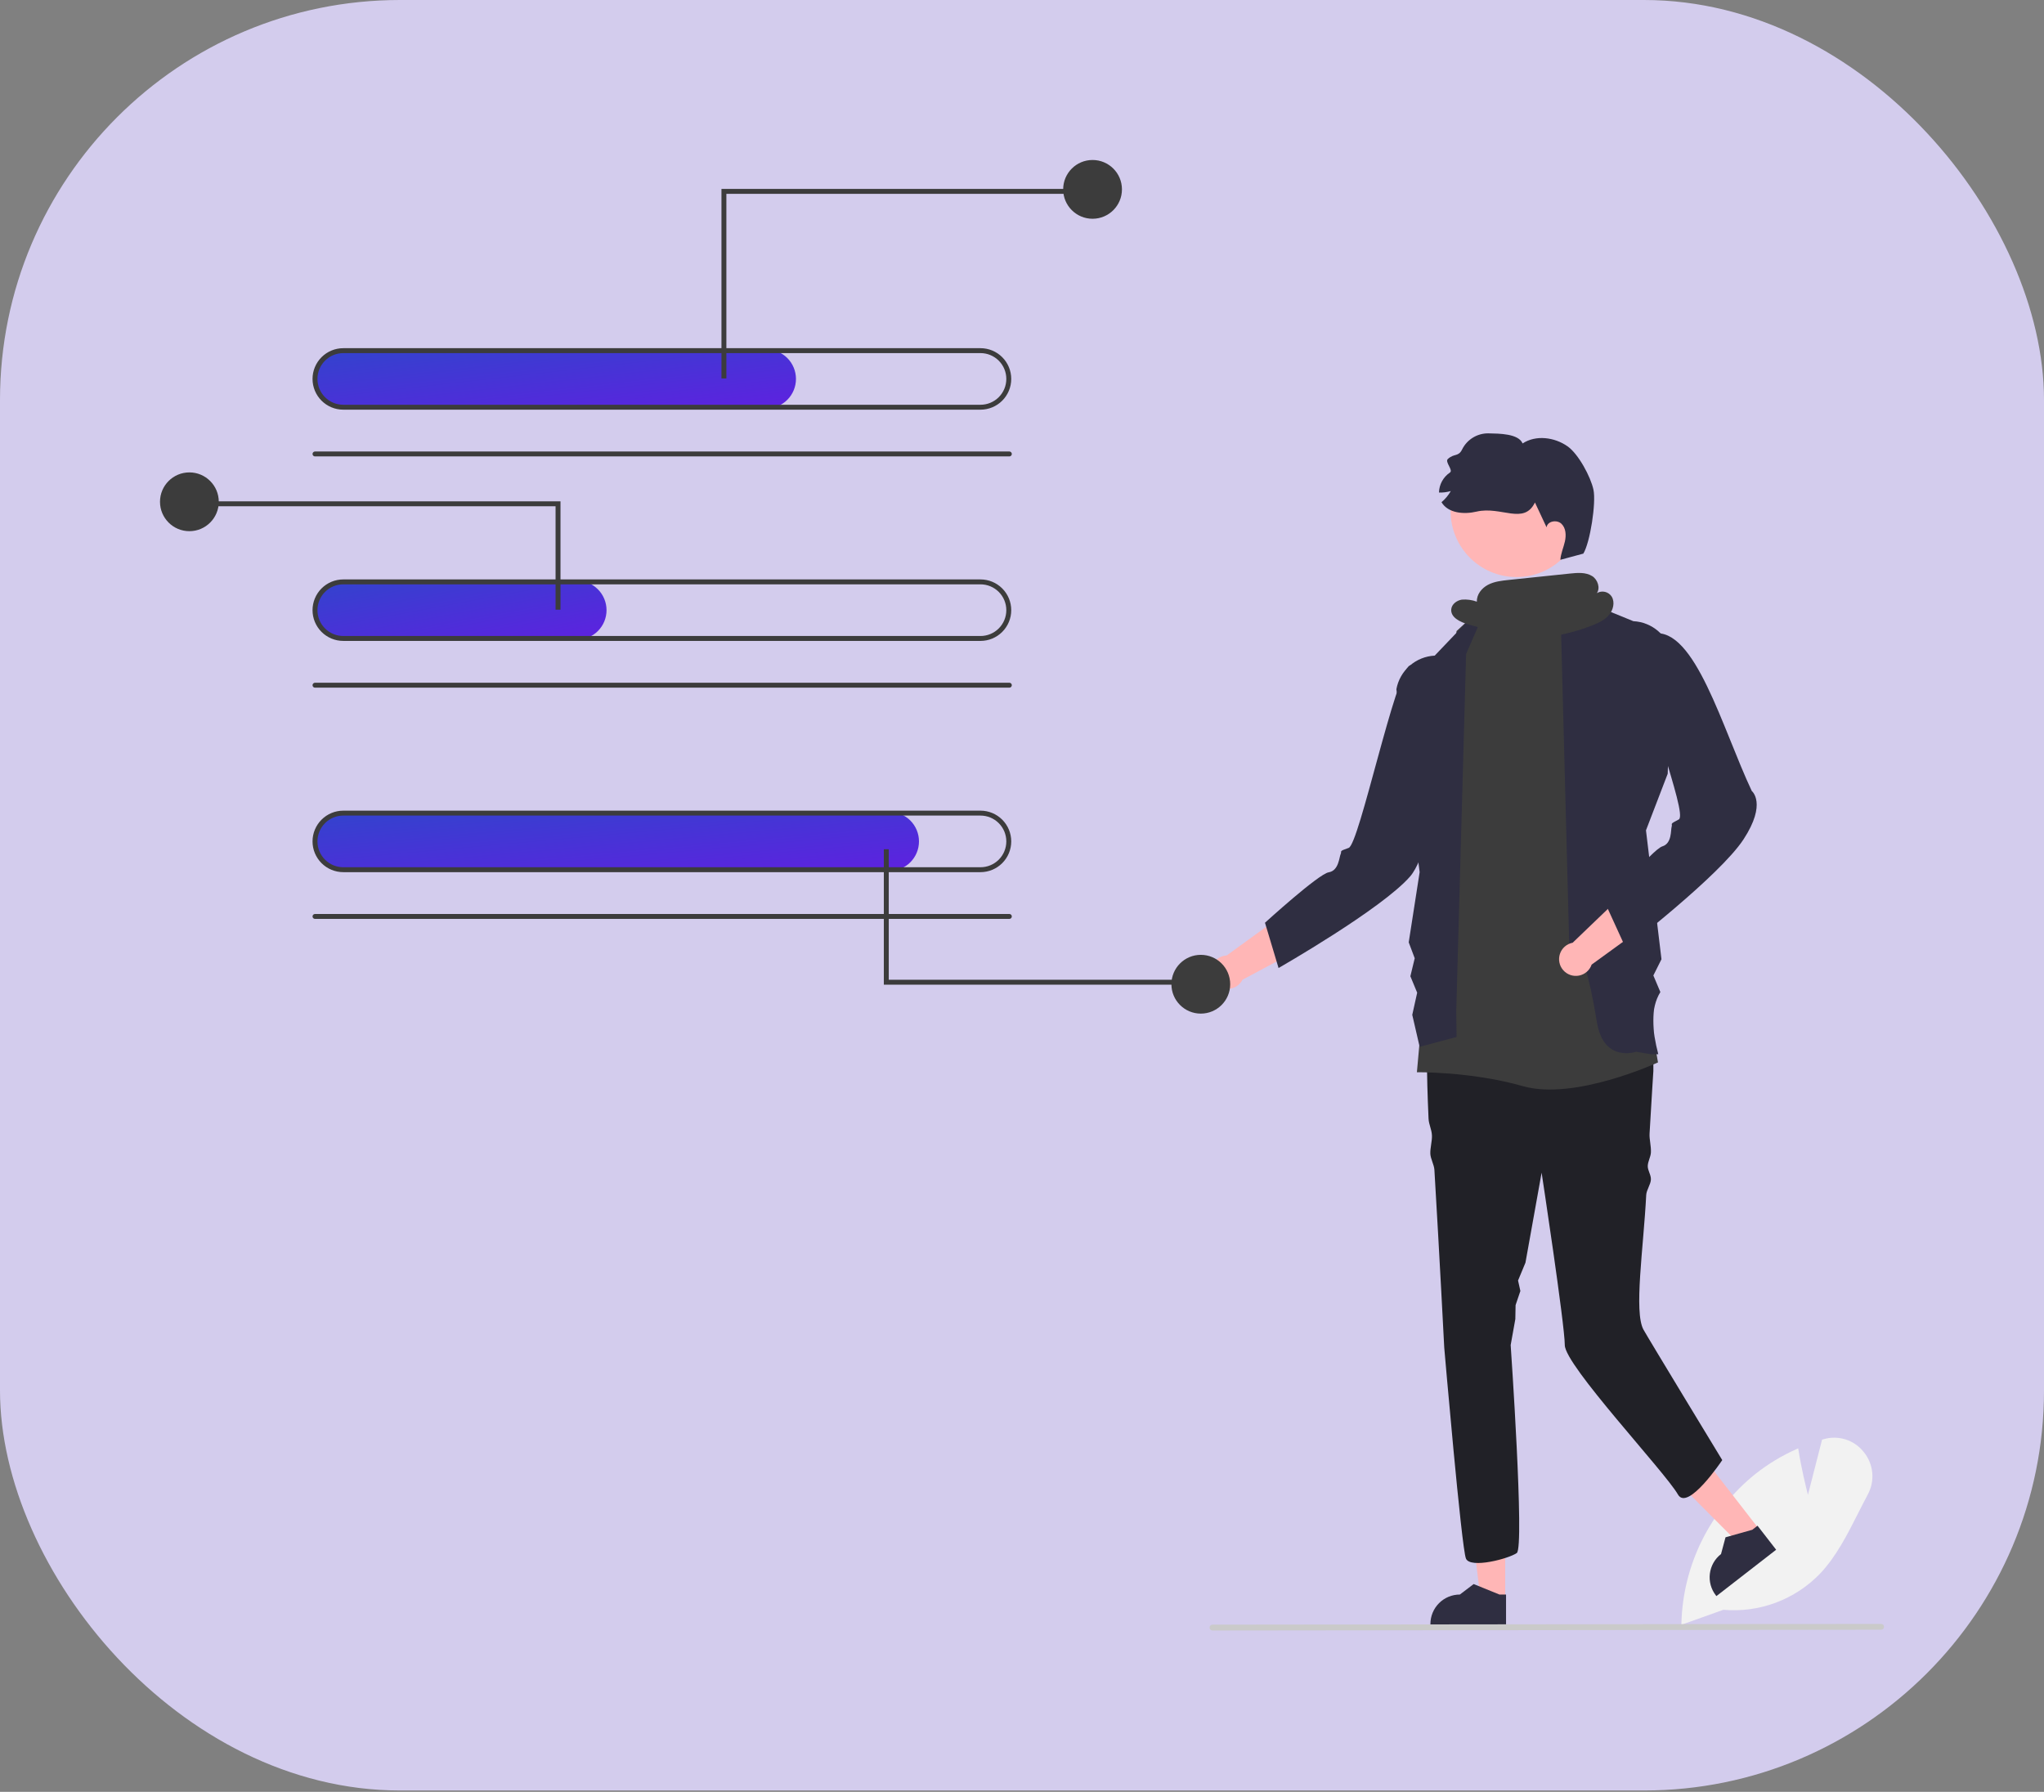 <svg width="511" height="448" viewBox="0 0 511 448" fill="none" xmlns="http://www.w3.org/2000/svg">
<rect x="0" y="0" width="511" height="448" fill="#808080" stroke="none"/>
<rect width="511" height="447.667" rx="100" fill="#D3CCED"/>
<path d="M420.345 406.234L420.354 405.806C420.548 398.617 422.306 391.556 425.504 385.115C428.702 378.674 433.265 373.006 438.875 368.507C442.042 366.008 445.51 363.917 449.199 362.285L449.551 362.128L449.611 362.509C450.326 367.048 451.457 371.681 451.984 373.737L455.517 359.951L455.909 359.838C457.71 359.309 459.627 359.332 461.414 359.903C463.201 360.474 464.776 361.567 465.937 363.042C467.148 364.516 467.889 366.32 468.066 368.22C468.242 370.12 467.846 372.029 466.928 373.702C466.105 375.236 465.295 376.837 464.512 378.385C461.822 383.705 459.04 389.206 454.987 393.479C451.887 396.684 448.11 399.156 443.932 400.714C439.754 402.273 435.281 402.878 430.84 402.487L420.345 406.234Z" fill="#F2F2F2"/>
<path d="M376.294 399.859L370.147 399.858L367.221 376.144L376.295 376.145L376.294 399.859Z" fill="#FFB6B6"/>
<path d="M376.511 406.272L357.605 406.272V406.033C357.605 404.081 358.38 402.209 359.76 400.829C361.14 399.449 363.012 398.674 364.964 398.674H364.964L368.417 396.054L374.861 398.674L376.511 398.674L376.511 406.272Z" fill="#2F2E41"/>
<path d="M439.934 382.538L435.077 386.307L418.226 369.367L425.395 363.803L439.934 382.538Z" fill="#FFB6B6"/>
<path d="M444.038 387.472L429.102 399.063L428.955 398.874C427.759 397.333 427.224 395.379 427.468 393.442C427.712 391.506 428.715 389.746 430.257 388.549L430.257 388.549L431.379 384.362L438.075 382.481L439.379 381.469L444.038 387.472Z" fill="#2F2E41"/>
<path d="M413.34 267.801C413.34 267.801 412.921 274.221 412.391 283.4C412.305 284.905 412.816 286.54 412.725 288.178C412.664 289.264 412.002 290.32 411.94 291.453C411.875 292.649 412.79 293.707 412.725 294.943C412.661 296.151 411.617 297.537 411.554 298.773C410.877 312.08 408.42 328.009 410.88 332.462C412.092 334.657 430.562 365.06 430.562 365.06C430.562 365.06 421.951 377.976 419.491 373.671C416.241 367.984 391.198 341.38 391.198 336.3C391.198 331.226 385.404 293.197 385.404 293.197L381.364 315.702L379.512 320.161L380.094 322.779L378.897 326.311L378.832 329.808L377.667 336.3C377.667 336.3 381.173 386.882 379.198 388.291C377.218 389.705 367.629 392.246 366.497 389.705C365.372 387.165 361.06 336.915 361.06 336.915C361.06 336.915 359.879 313.887 358.6 292.483C358.526 291.241 357.653 289.74 357.585 288.516C357.505 287.095 358.059 285.25 357.985 283.872C357.905 282.292 357.204 281.178 357.136 279.665C356.613 267.973 356.533 258.76 357.468 257.357C360.291 253.126 362.832 249.743 362.832 249.743C362.832 249.743 403.179 239.865 413.34 252.56L413.34 267.801Z" fill="#212127"/>
<path d="M377.052 146.714L386.78 146.17L394.112 150.172L414.5 265.628C414.5 265.628 393.658 275.262 380.742 271.571C367.826 267.881 354.224 268.089 354.224 268.089L364.136 157.785L372.131 150.405L377.052 146.714Z" fill="#3C3C3C"/>
<path d="M393.282 149.162L408.34 155.312C410.653 155.425 412.859 156.317 414.599 157.843C416.34 159.37 417.512 161.44 417.925 163.718L416.926 193.458L411.495 207.605L415.368 239.834L413.34 243.894L415.092 248.037C412.52 252.213 413.044 257.684 414.57 263.576H412.725L409.035 262.961C409.035 262.961 400.91 265.781 399.246 255.651C394.889 229.132 392.428 240.818 392.428 240.818L390.283 158.541L393.282 149.162Z" fill="#2F2E41"/>
<path d="M372.747 149.175L358.68 163.923C356.367 164.035 354.161 164.928 352.421 166.454C350.681 167.98 349.508 170.051 349.095 172.329L354.91 218.061L352.181 235.609L353.68 239.588L352.594 244.086L354.295 248.199L353.065 253.735L354.91 261.73L364.136 259.27L364.065 252.712L366.525 163.529L372.747 149.175Z" fill="#2F2E41"/>
<path d="M325.834 224.985L306.672 238.889C305.938 238.928 305.227 239.158 304.61 239.559C303.994 239.959 303.494 240.514 303.16 241.169C302.827 241.824 302.672 242.556 302.71 243.29C302.749 244.024 302.981 244.735 303.382 245.351C303.783 245.967 304.339 246.466 304.995 246.799C305.65 247.132 306.382 247.286 307.116 247.246C307.85 247.206 308.56 246.974 309.176 246.572C309.791 246.17 310.29 245.614 310.622 244.958L336.679 231.048L325.834 224.985Z" fill="#FFB6B6"/>
<path d="M352.449 166.396C348.808 168.076 339.811 211.081 337.17 211.993C334.53 212.905 335.538 212.768 335.168 213.529C334.797 214.29 334.707 217.699 332.173 218.099C329.638 218.499 316.245 230.709 316.245 230.709L319.64 242.025C319.64 242.025 345.412 227.302 352.518 219.148C359.624 210.995 363.45 169.065 363.45 169.065L364.177 164.881C364.177 164.881 356.091 164.717 352.449 166.396Z" fill="#2F2E41"/>
<path d="M410.242 219.307L393.165 235.705C392.443 235.843 391.77 236.169 391.214 236.65C390.658 237.131 390.239 237.75 389.998 238.445C389.758 239.139 389.704 239.885 389.843 240.607C389.982 241.328 390.309 242.001 390.791 242.556C391.272 243.111 391.892 243.53 392.587 243.77C393.281 244.01 394.027 244.062 394.749 243.922C395.47 243.782 396.142 243.455 396.697 242.972C397.252 242.49 397.67 241.87 397.909 241.175L421.814 223.827L410.242 219.307Z" fill="#FFB6B6"/>
<path d="M412.725 170.087C409.348 172.249 422.182 203.62 419.691 204.885C417.201 206.15 418.181 205.876 417.918 206.68C417.655 207.485 418.033 210.874 415.577 211.617C413.121 212.361 401.527 226.29 401.527 226.29L406.44 237.035C406.44 237.035 429.952 218.92 435.874 209.87C441.797 200.82 437.943 197.764 437.943 197.764C430.595 182.159 423.723 156.709 413.34 158.401C413.34 158.401 416.103 167.924 412.725 170.087Z" fill="#2F2E41"/>
<path d="M379.138 144.279C388.244 144.279 395.626 136.898 395.626 127.792C395.626 118.686 388.244 111.304 379.138 111.304C370.033 111.304 362.651 118.686 362.651 127.792C362.651 136.898 370.033 144.279 379.138 144.279Z" fill="#FFB6B6"/>
<path d="M395.834 138.416C395.834 138.416 392.203 139.411 390.09 139.966C390.199 138.393 390.88 136.921 391.226 135.383C391.572 133.844 391.497 132.035 390.353 130.949C389.21 129.863 386.829 130.286 386.645 131.849C385.678 129.781 384.709 127.709 383.737 125.633C380.968 131.333 375.307 126.476 369.134 127.916C365.985 128.658 362.038 128.339 360.375 125.564C361.31 124.78 362.097 123.835 362.701 122.774C361.741 123.055 360.743 123.182 359.744 123.148C359.766 122.156 360.027 121.183 360.504 120.313C360.981 119.442 361.661 118.699 362.485 118.145C363.372 117.565 361.175 115.499 361.95 114.772C363.539 113.288 364.606 114.296 365.544 112.34C366.15 111.131 367.082 110.115 368.236 109.41C369.39 108.704 370.719 108.337 372.072 108.349C374.77 108.413 379.605 108.387 380.651 110.872C383.988 108.688 388.632 109.305 391.893 111.597C394.604 113.494 397.689 119.227 398.37 122.464C399.051 125.701 397.55 135.595 395.834 138.416Z" fill="#2F2E41"/>
<path d="M191.612 102.123H86.038C84.139 102.147 82.302 101.451 80.895 100.175C79.489 98.9 78.618 97.138 78.458 95.246C78.389 94.237 78.529 93.224 78.868 92.271C79.207 91.318 79.738 90.445 80.429 89.706C81.119 88.966 81.954 88.377 82.882 87.974C83.809 87.57 84.81 87.362 85.822 87.361H191.612C193.569 87.361 195.447 88.139 196.831 89.523C198.215 90.907 198.992 92.784 198.992 94.742C198.992 96.7 198.215 98.577 196.831 99.961C195.447 101.345 193.569 102.123 191.612 102.123H191.612Z" fill="url(#paint0_linear_148_510)"/>
<path d="M252.34 114.116H78.749C78.585 114.116 78.429 114.052 78.314 113.936C78.198 113.821 78.133 113.664 78.133 113.501C78.133 113.338 78.198 113.182 78.314 113.066C78.429 112.951 78.585 112.886 78.749 112.886H252.34C252.503 112.886 252.66 112.951 252.775 113.066C252.891 113.182 252.955 113.338 252.955 113.501C252.955 113.664 252.891 113.821 252.775 113.936C252.66 114.052 252.503 114.116 252.34 114.116Z" fill="#3C3C3C"/>
<path d="M245.122 102.43H85.822C83.783 102.43 81.827 101.62 80.385 100.179C78.944 98.737 78.133 96.781 78.133 94.742C78.133 92.703 78.944 90.748 80.385 89.306C81.827 87.864 83.783 87.054 85.822 87.054H245.122C247.161 87.054 249.116 87.864 250.558 89.306C252 90.748 252.81 92.703 252.81 94.742C252.81 96.781 252 98.737 250.558 100.179C249.116 101.62 247.161 102.43 245.122 102.43ZM85.822 88.284C84.109 88.284 82.466 88.965 81.255 90.176C80.044 91.387 79.364 93.029 79.364 94.742C79.364 96.455 80.044 98.098 81.255 99.309C82.466 100.52 84.109 101.2 85.822 101.2H245.122C246.835 101.2 248.477 100.52 249.688 99.309C250.899 98.098 251.58 96.455 251.58 94.742C251.58 93.029 250.899 91.387 249.688 90.176C248.477 88.965 246.835 88.284 245.122 88.284H85.822Z" fill="#3C3C3C"/>
<path d="M144.252 159.938H86.038C84.139 159.963 82.302 159.267 80.895 157.991C79.489 156.715 78.618 154.954 78.458 153.061C78.389 152.052 78.529 151.04 78.868 150.087C79.207 149.134 79.738 148.26 80.429 147.521C81.119 146.782 81.954 146.192 82.882 145.789C83.809 145.386 84.81 145.177 85.822 145.177H144.252C146.21 145.177 148.087 145.954 149.471 147.339C150.855 148.723 151.633 150.6 151.633 152.557C151.633 154.515 150.855 156.392 149.471 157.776C148.087 159.161 146.21 159.938 144.252 159.938H144.252Z" fill="url(#paint1_linear_148_510)"/>
<path d="M252.34 171.932H78.749C78.585 171.932 78.429 171.867 78.314 171.752C78.198 171.636 78.133 171.48 78.133 171.317C78.133 171.154 78.198 170.997 78.314 170.882C78.429 170.766 78.585 170.702 78.749 170.702H252.34C252.503 170.702 252.66 170.766 252.775 170.882C252.891 170.997 252.955 171.154 252.955 171.317C252.955 171.48 252.891 171.636 252.775 171.752C252.66 171.867 252.503 171.932 252.34 171.932Z" fill="#3C3C3C"/>
<path d="M245.122 160.246H85.822C83.783 160.246 81.827 159.436 80.385 157.994C78.944 156.552 78.133 154.597 78.133 152.558C78.133 150.519 78.944 148.563 80.385 147.121C81.827 145.679 83.783 144.869 85.822 144.869H245.122C247.161 144.869 249.116 145.679 250.558 147.121C252 148.563 252.81 150.519 252.81 152.558C252.81 154.597 252 156.552 250.558 157.994C249.116 159.436 247.161 160.246 245.122 160.246ZM85.822 146.1C84.109 146.1 82.466 146.78 81.255 147.991C80.044 149.202 79.364 150.845 79.364 152.558C79.364 154.27 80.044 155.913 81.255 157.124C82.466 158.335 84.109 159.016 85.822 159.016H245.122C246.835 159.016 248.477 158.335 249.688 157.124C250.899 155.913 251.58 154.27 251.58 152.558C251.58 150.845 250.899 149.202 249.688 147.991C248.477 146.78 246.835 146.1 245.122 146.1H85.822Z" fill="#3C3C3C"/>
<path d="M222.365 217.754H86.038C84.139 217.778 82.302 217.082 80.895 215.807C79.489 214.531 78.618 212.769 78.458 210.877C78.389 209.868 78.529 208.855 78.868 207.902C79.207 206.949 79.738 206.076 80.429 205.337C81.119 204.597 81.954 204.008 82.882 203.605C83.809 203.201 84.81 202.993 85.822 202.992H222.365C224.322 202.992 226.199 203.77 227.584 205.154C228.968 206.538 229.745 208.416 229.745 210.373C229.745 212.331 228.968 214.208 227.584 215.592C226.199 216.976 224.322 217.754 222.365 217.754H222.365Z" fill="url(#paint2_linear_148_510)"/>
<path d="M252.34 229.747H78.749C78.585 229.747 78.429 229.683 78.314 229.567C78.198 229.452 78.133 229.296 78.133 229.132C78.133 228.969 78.198 228.813 78.314 228.697C78.429 228.582 78.585 228.517 78.749 228.517H252.34C252.503 228.517 252.66 228.582 252.775 228.697C252.891 228.813 252.955 228.969 252.955 229.132C252.955 229.296 252.891 229.452 252.775 229.567C252.66 229.683 252.503 229.747 252.34 229.747Z" fill="#3C3C3C"/>
<path d="M245.122 218.061H85.822C83.783 218.061 81.827 217.251 80.385 215.809C78.944 214.368 78.133 212.412 78.133 210.373C78.133 208.334 78.944 206.378 80.385 204.937C81.827 203.495 83.783 202.685 85.822 202.685H245.122C247.161 202.685 249.116 203.495 250.558 204.937C252 206.378 252.81 208.334 252.81 210.373C252.81 212.412 252 214.368 250.558 215.809C249.116 217.251 247.161 218.061 245.122 218.061ZM85.822 203.915C84.109 203.915 82.466 204.595 81.255 205.806C80.044 207.018 79.364 208.66 79.364 210.373C79.364 212.086 80.044 213.728 81.255 214.94C82.466 216.151 84.109 216.831 85.822 216.831H245.122C246.835 216.831 248.477 216.151 249.688 214.94C250.899 213.728 251.58 212.086 251.58 210.373C251.58 208.66 250.899 207.018 249.688 205.806C248.477 204.595 246.835 203.915 245.122 203.915H85.822Z" fill="#3C3C3C"/>
<path d="M181.595 94.621H180.365V47.235H269.337V48.465H181.595V94.621Z" fill="#3C3C3C"/>
<path d="M273.14 54.695C277.198 54.695 280.488 51.405 280.488 47.347C280.488 43.29 277.198 40 273.14 40C269.082 40 265.793 43.29 265.793 47.347C265.793 51.405 269.082 54.695 273.14 54.695Z" fill="#3C3C3C"/>
<path d="M138.893 152.436H140.123V125.347H51.15V126.577H138.893V152.436Z" fill="#3C3C3C"/>
<path d="M47.347 132.807C51.405 132.807 54.695 129.518 54.695 125.46C54.695 121.402 51.405 118.112 47.347 118.112C43.29 118.112 40 121.402 40 125.46C40 129.518 43.29 132.807 47.347 132.807Z" fill="#3C3C3C"/>
<path d="M222.189 212.34H220.958V246.194H296.4V244.964H222.189V212.34Z" fill="#3C3C3C"/>
<path d="M300.203 253.429C304.261 253.429 307.55 250.139 307.55 246.082C307.55 242.024 304.261 238.734 300.203 238.734C296.145 238.734 292.855 242.024 292.855 246.082C292.855 250.139 296.145 253.429 300.203 253.429Z" fill="#3C3C3C"/>
<path d="M470.268 407.478L303.126 407.667C303.029 407.668 302.934 407.649 302.845 407.612C302.756 407.576 302.675 407.522 302.606 407.454C302.538 407.386 302.484 407.305 302.447 407.216C302.41 407.127 302.391 407.031 302.391 406.935C302.391 406.839 302.41 406.743 302.447 406.654C302.484 406.565 302.538 406.484 302.606 406.416C302.675 406.348 302.756 406.295 302.845 406.258C302.934 406.221 303.029 406.202 303.126 406.203L470.268 406.014C470.462 406.014 470.648 406.091 470.785 406.228C470.923 406.366 471 406.552 471 406.746C471 406.94 470.923 407.126 470.785 407.264C470.648 407.401 470.462 407.478 470.268 407.478Z" fill="#CACACA"/>
<path d="M402.933 149.177C402.55 148.575 401.947 148.147 401.254 147.983C400.56 147.818 399.829 147.93 399.217 148.295C400.121 147.039 399.44 144.892 398.022 144.024C396.417 143.041 394.389 143.204 392.516 143.399L377.166 145.002C375.396 145.187 373.577 145.386 372.002 146.214C370.426 147.041 369.13 148.656 369.221 150.433C368.018 149.991 366.733 149.817 365.456 149.922C364.194 150.121 362.95 151.043 362.815 152.313C362.599 154.352 365.021 155.529 366.993 156.088C370.655 157.125 374.317 158.163 377.978 159.2L376.849 159.442C384.055 160.072 391.309 159.022 398.042 156.376C399.584 155.768 401.146 155.039 402.226 153.781C403.307 152.523 403.778 150.604 402.933 149.177Z" fill="#3C3C3C"/>
<defs>
<linearGradient id="paint0_linear_148_510" x1="60.599" y1="86.151" x2="64.581" y2="121.508" gradientUnits="userSpaceOnUse">
<stop stop-color="#2D47CB"/>
<stop offset="1" stop-color="#651CE3"/>
</linearGradient>
<linearGradient id="paint1_linear_148_510" x1="67.609" y1="143.966" x2="74.029" y2="178.581" gradientUnits="userSpaceOnUse">
<stop stop-color="#2D47CB"/>
<stop offset="1" stop-color="#651CE3"/>
</linearGradient>
<linearGradient id="paint2_linear_148_510" x1="56.048" y1="201.782" x2="59.235" y2="237.302" gradientUnits="userSpaceOnUse">
<stop stop-color="#2D47CB"/>
<stop offset="1" stop-color="#651CE3"/>
</linearGradient>
</defs>
</svg>
